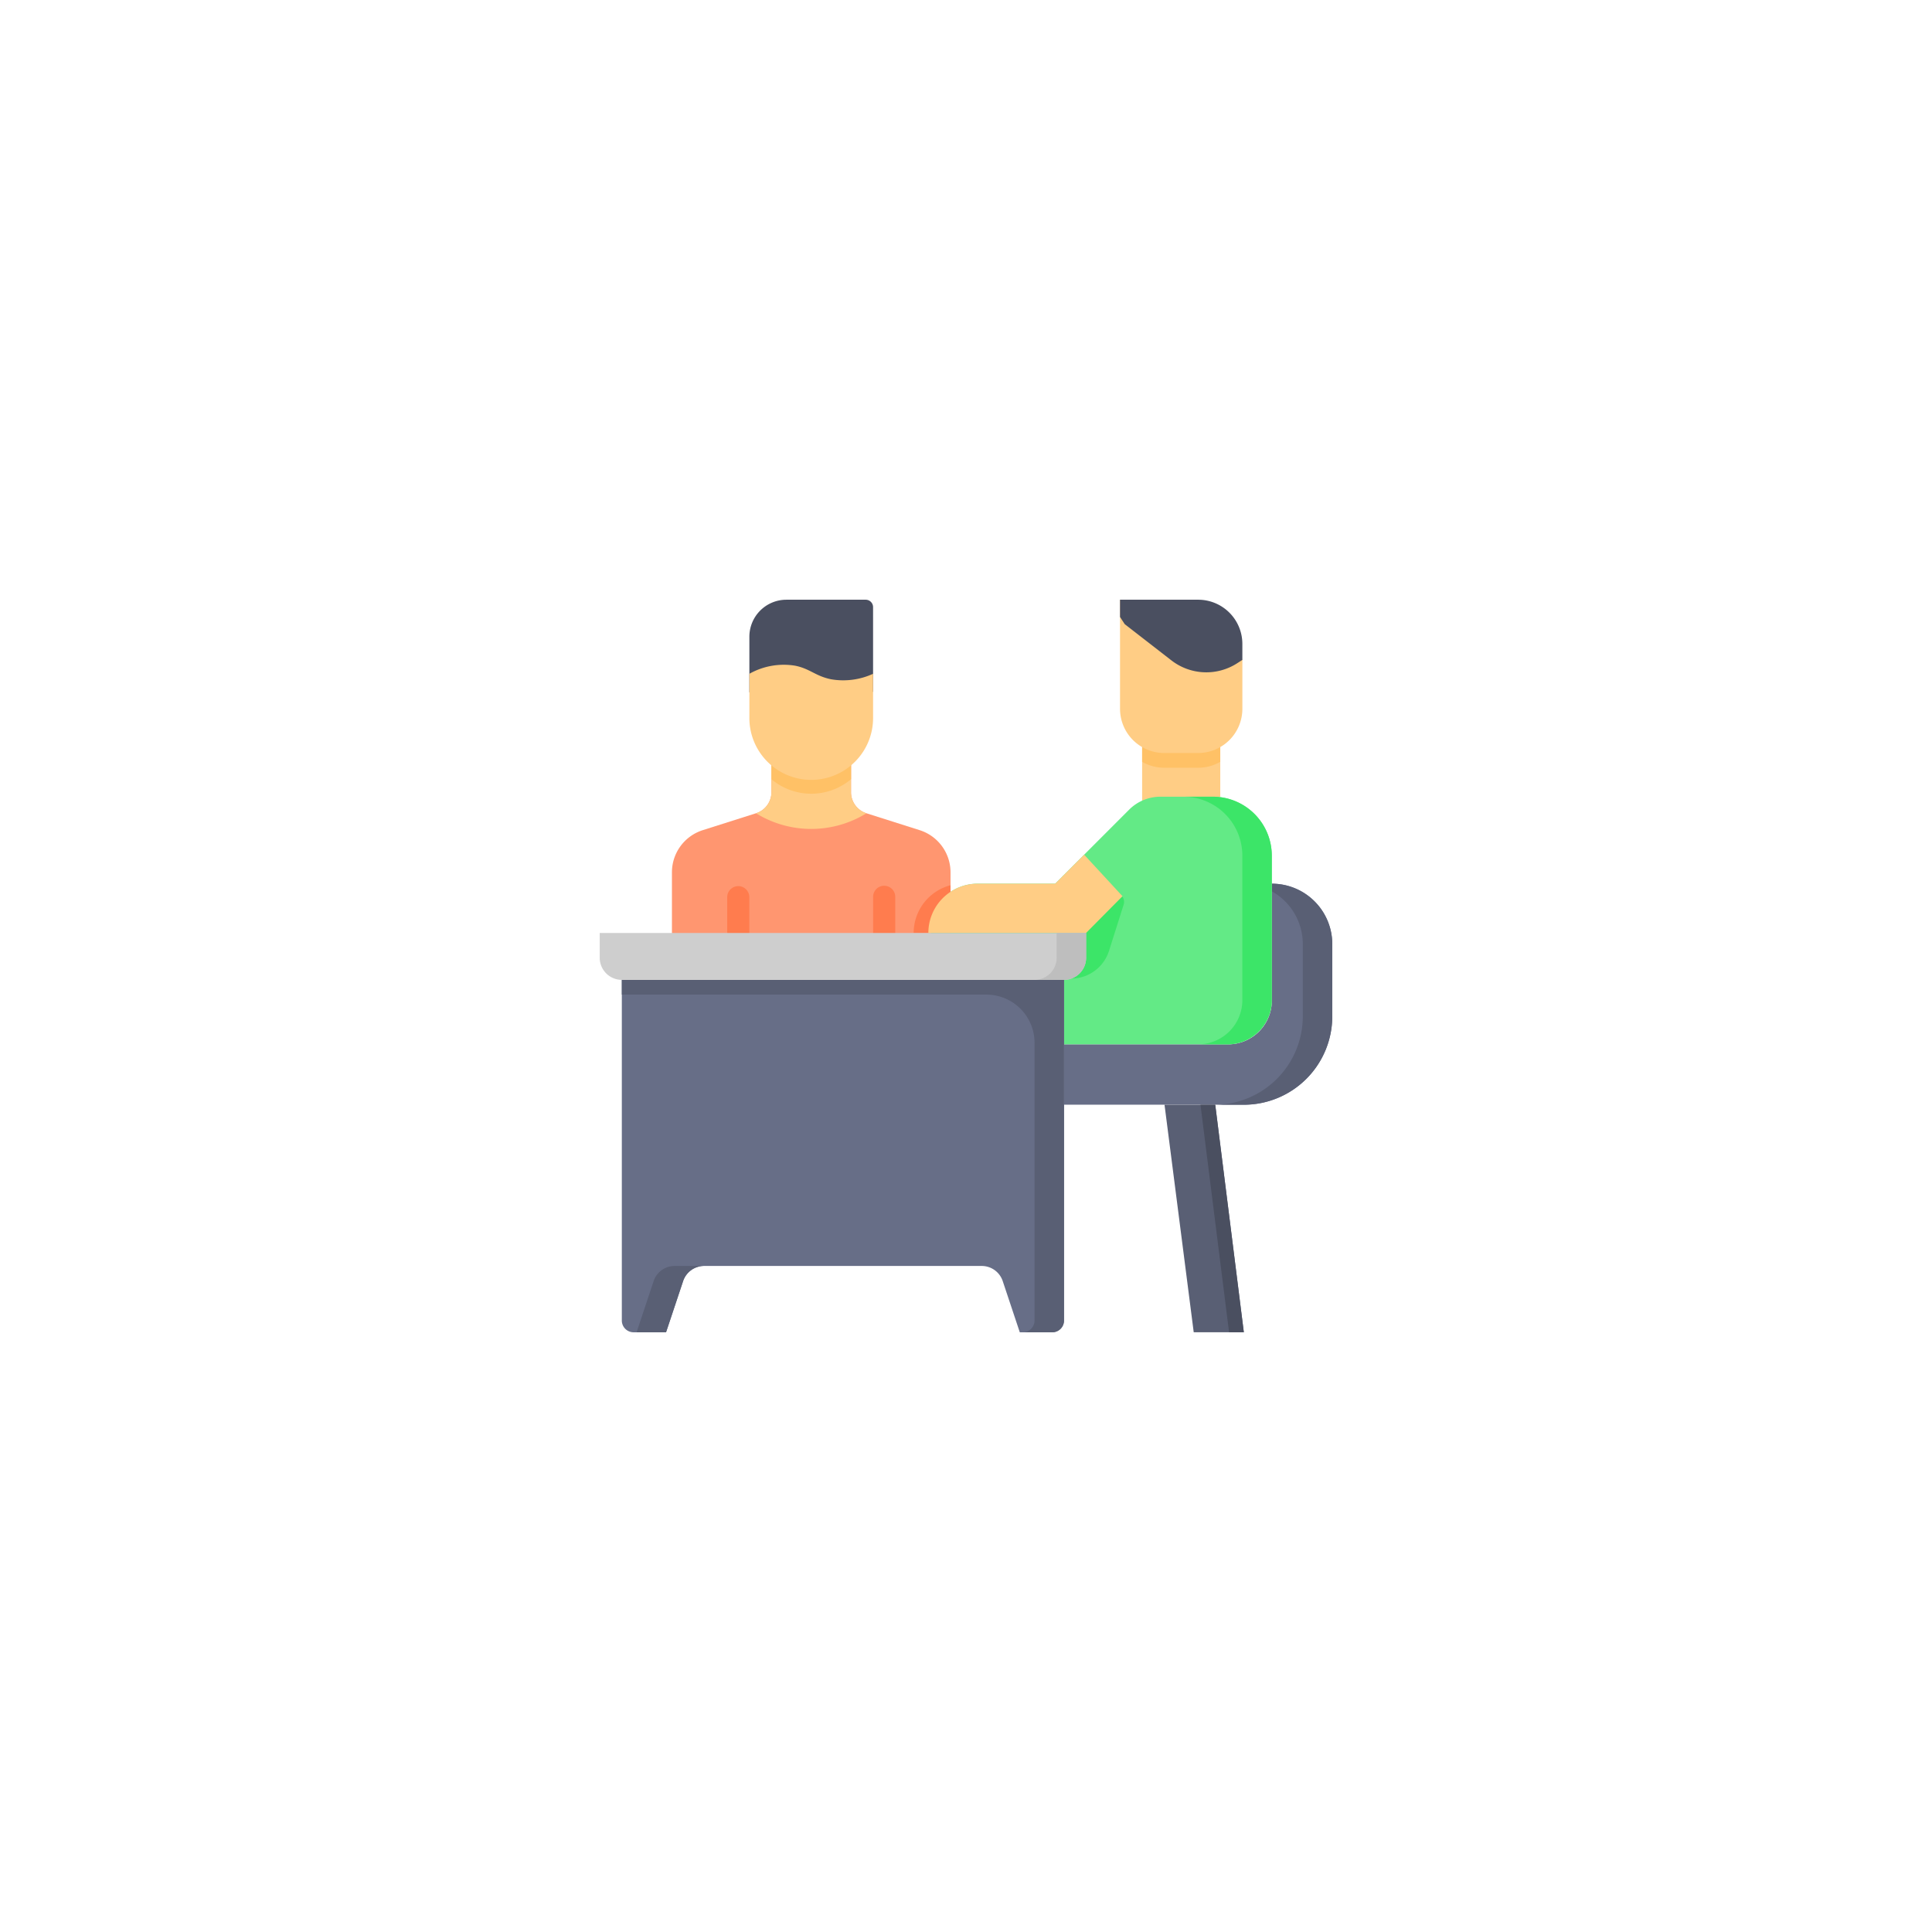<svg xmlns="http://www.w3.org/2000/svg" width="160" height="160" viewBox="0 0 160 160">
  <g id="icon-lic" transform="translate(-195 -1339)">
    <rect id="Rectangle_28" data-name="Rectangle 28" width="160" height="160" rx="80" transform="translate(195 1339)" fill="none"/>
    <g id="health-consultation" transform="translate(237.166 1381.166)">
      <path id="Path_172" data-name="Path 172" d="M71.331,116.5v-3H64.74v3a1.831,1.831,0,0,1-1.277,1.745l-4.409,1.4a3.662,3.662,0,0,0-2.554,3.49V130.1H79.571v-6.964a3.662,3.662,0,0,0-2.554-3.49l-4.409-1.4A1.831,1.831,0,0,1,71.331,116.5Z" transform="translate(-43.019 -93.061)" fill="#ff9670"/>
      <path id="Path_173" data-name="Path 173" d="M122.684,118.247a1.831,1.831,0,0,1-1.277-1.745v-3h-6.592v3a1.831,1.831,0,0,1-1.277,1.745,8.712,8.712,0,0,0,9.146,0Z" transform="translate(-93.094 -93.061)" fill="#ffcd85"/>
      <path id="Path_174" data-name="Path 174" d="M107,206.607a.916.916,0,0,1-.916-.915v-2.963a.916.916,0,1,1,1.831,0v2.963a.916.916,0,0,1-.916.916Zm-12.085-.086a.916.916,0,0,1-.915-.915v-2.877a.915.915,0,0,1,1.831,0v2.877a.915.915,0,0,1-.915.915Z" transform="translate(-75.941 -170.594)" fill="#ff7c4e"/>
      <path id="Path_175" data-name="Path 175" d="M381.97,106.9l-6.47,1.831v-6.592h6.47Z" transform="translate(-323.079 -83.089)" fill="#ffcd85"/>
      <path id="Path_176" data-name="Path 176" d="M339.711,200.141v9.643a3.625,3.625,0,0,1-3.455,3.662H322.5v5h14.892a7.324,7.324,0,0,0,7.324-7.324v-5.981A5,5,0,0,0,339.711,200.141Z" transform="translate(-276.549 -169.126)" fill="#676e87"/>
      <path id="Path_177" data-name="Path 177" d="M429.261,200.141h0v.636a5,5,0,0,1,2.563,4.369v5.981a7.324,7.324,0,0,1-7.324,7.324h2.441a7.324,7.324,0,0,0,7.324-7.324v-5.981a5,5,0,0,0-5-5Z" transform="translate(-366.098 -169.126)" fill="#595f74"/>
      <path id="Path_178" data-name="Path 178" d="M397.26,368.983h-4.15l-2.418-18.842h4.2Z" transform="translate(-336.417 -300.816)" fill="#595f74"/>
      <path id="Path_179" data-name="Path 179" d="M416.322,350.141H415.1l2.368,18.842h1.221Z" transform="translate(-357.847 -300.816)" fill="#4a4f60"/>
      <path id="Path_180" data-name="Path 180" d="M375.5,104.013a3.644,3.644,0,0,0,1.831.491h2.808a3.644,3.644,0,0,0,1.831-.491v-1.872H375.5Z" transform="translate(-323.079 -83.089)" fill="#ffc166"/>
      <path id="Path_181" data-name="Path 181" d="M366.97,20.195h-2.808a3.662,3.662,0,0,1-3.662-3.662V7.5l5.249,1.221c2.022,0,3.662.419,3.662,2.441l1.221,1.318v4.053A3.662,3.662,0,0,1,366.97,20.195Z" transform="translate(-309.91)" fill="#ffcd85"/>
      <path id="Path_182" data-name="Path 182" d="M366.97,7.5H360.5V8.929l.388.594,3.865,3a4.723,4.723,0,0,0,5.454.235l.424-.274V11.162A3.662,3.662,0,0,0,366.97,7.5Z" transform="translate(-309.91)" fill="#4a4f60"/>
      <path id="Path_183" data-name="Path 183" d="M258.94,146.023v11.962a3.662,3.662,0,0,1-3.662,3.662H241.73v-9.222H230.5a4.084,4.084,0,0,1,4.083-4.083H241l6.123-6.128a3.664,3.664,0,0,1,2.59-1.074h4.341a4.883,4.883,0,0,1,4.883,4.882Z" transform="translate(-195.779 -117.327)" fill="#63ea86"/>
      <path id="Path_184" data-name="Path 184" d="M255.682,141.14h-2.441a4.883,4.883,0,0,1,4.883,4.882v11.963a3.662,3.662,0,0,1-3.662,3.662H256.9a3.662,3.662,0,0,0,3.662-3.662V146.023a4.883,4.883,0,0,0-4.882-4.883Zm-7.387,8.936a.744.744,0,0,0-.163-.729l-2.881-3.119h0l-2.4,2.4h-6.422a4.083,4.083,0,0,0-4.083,4.083h0l10.613,3.339a3.29,3.29,0,0,0,4.125-2.149Z" transform="translate(-197.404 -117.327)" fill="#3ce568"/>
      <path id="Path_185" data-name="Path 185" d="M223.552,201.218a4.084,4.084,0,0,0-3.052,3.951h3.052Z" transform="translate(-187 -170.072)" fill="#ff7c4e"/>
      <path id="Path_186" data-name="Path 186" d="M246.575,183.928l-3.174-3.436h0l-2.4,2.4h-6.422a4.083,4.083,0,0,0-4.083,4.083h13.061Z" transform="translate(-195.78 -151.875)" fill="#ffcd85"/>
      <path id="Path_187" data-name="Path 187" d="M58.144,294.6H55.458l-1.414-4.241a1.831,1.831,0,0,0-1.737-1.252H29.313a1.831,1.831,0,0,0-1.737,1.252L26.162,294.6H23.477a.977.977,0,0,1-.977-.977V265.414H59.12v28.208A.977.977,0,0,1,58.144,294.6Z" transform="translate(-13.169 -226.431)" fill="#676e87"/>
      <path id="Path_188" data-name="Path 188" d="M25.135,290.357,23.721,294.6h2.441l1.414-4.241a1.831,1.831,0,0,1,1.737-1.252H26.872a1.831,1.831,0,0,0-1.737,1.252ZM22.5,265.414v1.221H52.692a3.987,3.987,0,0,1,3.987,3.987v23a.977.977,0,0,1-.977.977h2.441a.977.977,0,0,0,.977-.977V265.414Z" transform="translate(-13.169 -226.431)" fill="#595f74"/>
      <path id="Path_189" data-name="Path 189" d="M7.5,233.586H47.782v2.054a1.831,1.831,0,0,1-1.831,1.831H9.331A1.831,1.831,0,0,1,7.5,235.64Z" transform="translate(0 -198.489)" fill="#cecece"/>
      <path id="Path_190" data-name="Path 190" d="M304.331,233.586v2.054a1.831,1.831,0,0,1-1.831,1.831h2.441a1.831,1.831,0,0,0,1.831-1.831v-2.054Z" transform="translate(-258.99 -198.489)" fill="#bebebe"/>
      <path id="Path_191" data-name="Path 191" d="M119.279,15.131l-10.245.037v-4.6A3.067,3.067,0,0,1,112.1,7.5h6.565a.613.613,0,0,1,.613.613Z" transform="translate(-89.14)" fill="#4a4f60"/>
      <path id="Path_192" data-name="Path 192" d="M130.592,113.5H124v1.926a5.119,5.119,0,0,0,6.592,0Z" transform="translate(-102.279 -93.061)" fill="#ffc166"/>
      <path id="Path_193" data-name="Path 193" d="M119.279,52.308V55.9a5.123,5.123,0,1,1-10.245,0V52.308a5.81,5.81,0,0,1,3.782-.671c1.236.244,1.7.868,2.984,1.125A5.9,5.9,0,0,0,119.279,52.308Z" transform="translate(-89.14 -38.674)" fill="#ffcd85"/>
    </g>
  </g>
</svg>
